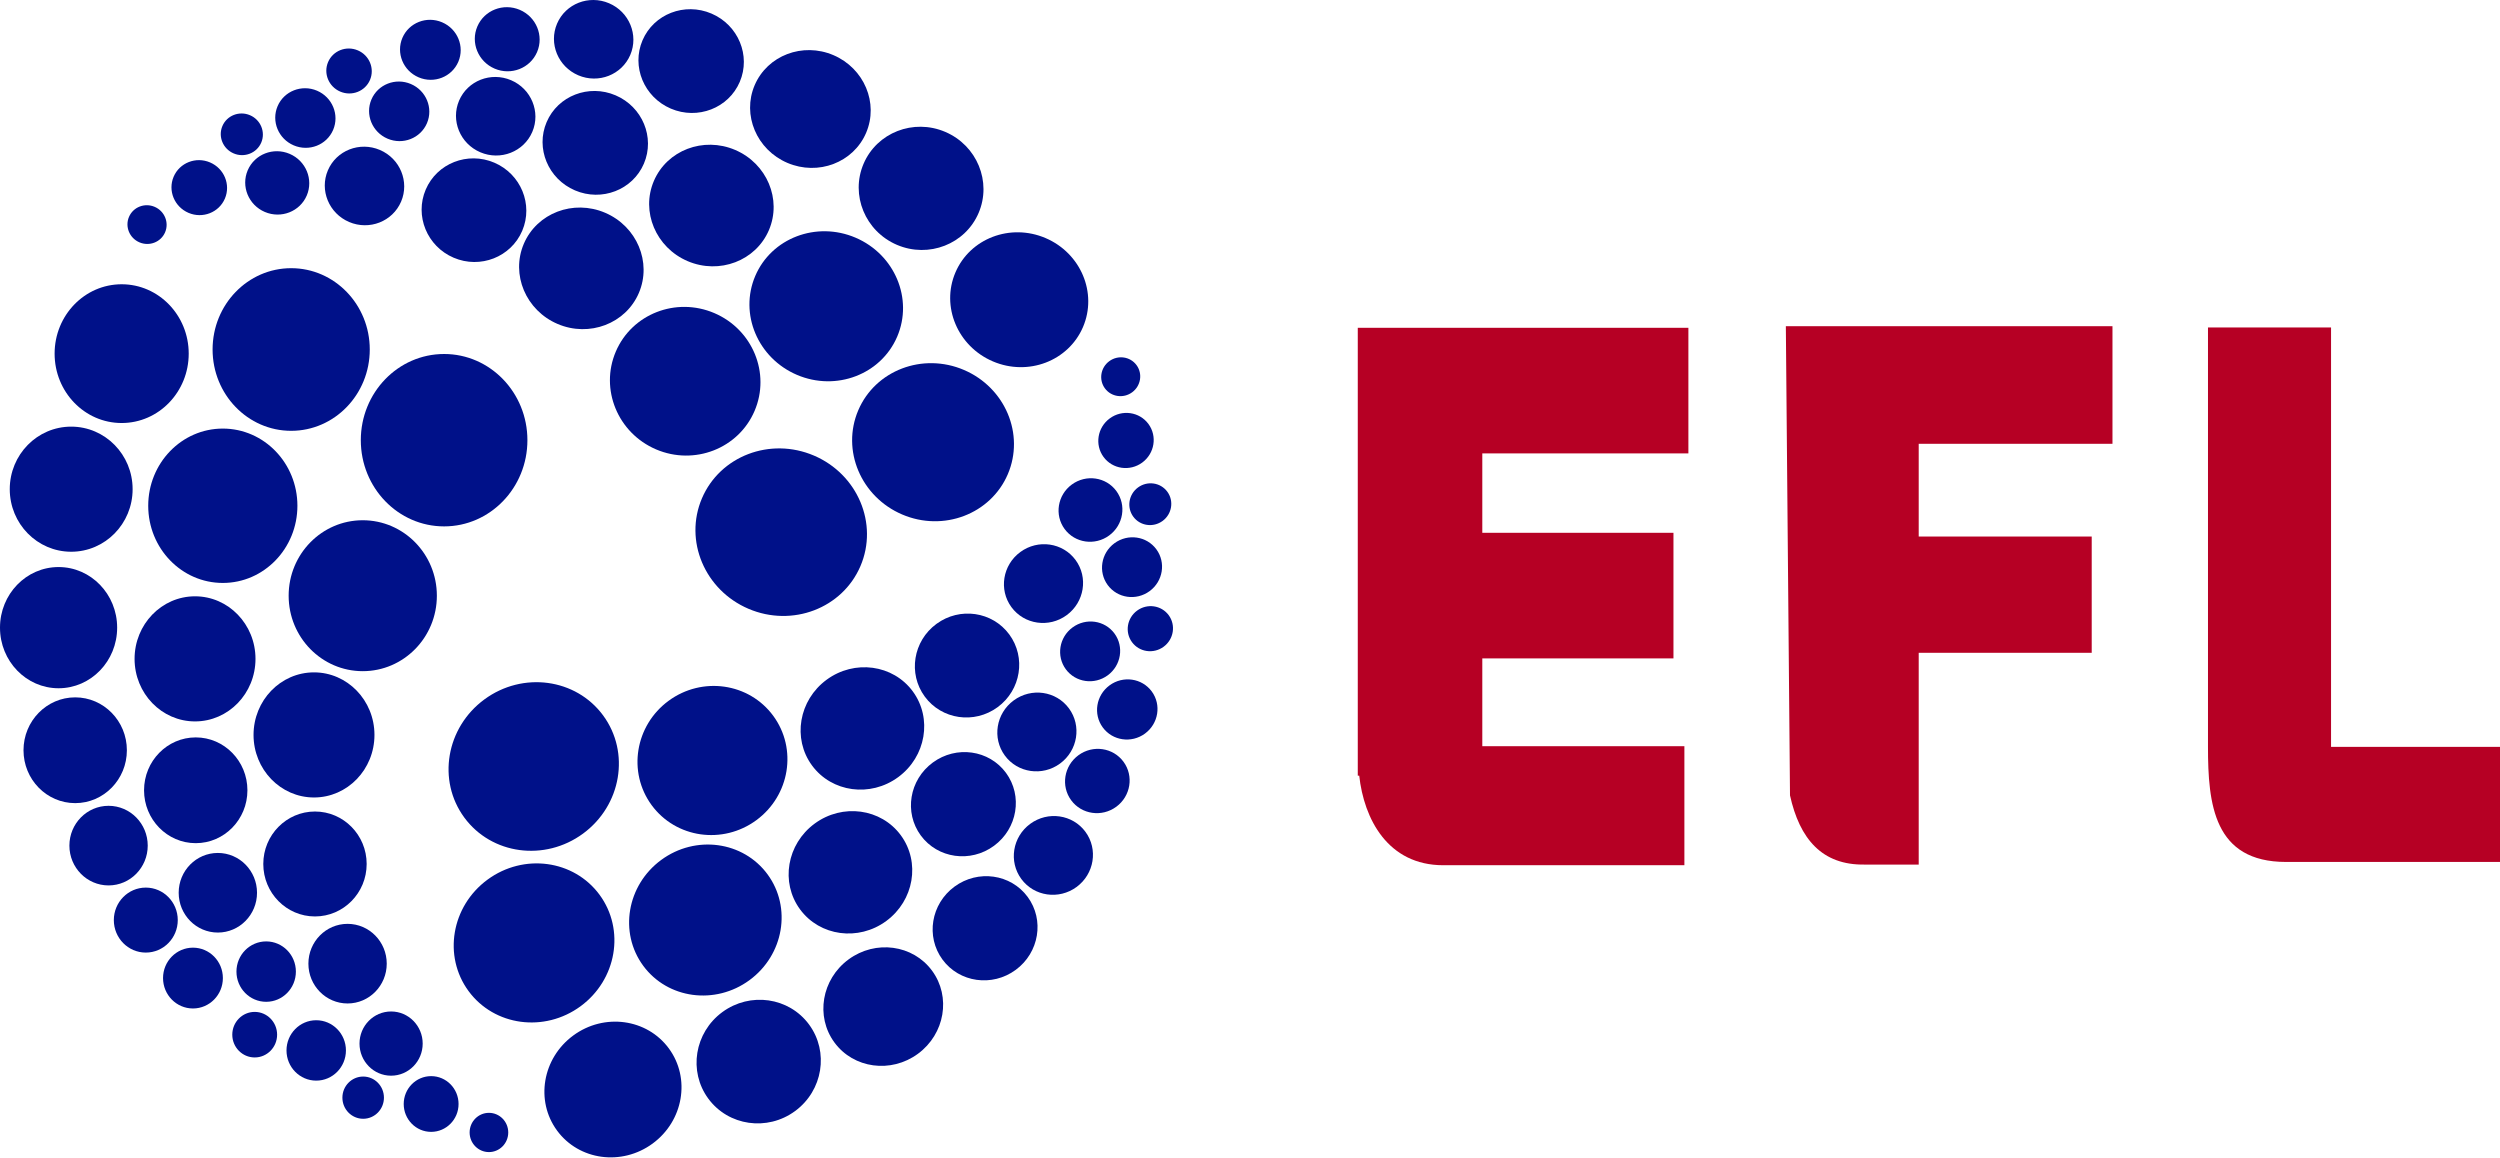 <?xml version="1.0" encoding="utf-8"?>
<!-- Generator: Adobe Illustrator 15.0.0, SVG Export Plug-In . SVG Version: 6.00 Build 0)  -->
<!DOCTYPE svg PUBLIC "-//W3C//DTD SVG 1.1//EN" "http://www.w3.org/Graphics/SVG/1.1/DTD/svg11.dtd">
<svg version="1.1"
	 id="svg2985" inkscape:version="0.48.5 r10040" sodipodi:docname="EFL_logo_(shield).png" xmlns:cc="http://creativecommons.org/ns#" xmlns:svg="http://www.w3.org/2000/svg" xmlns:dc="http://purl.org/dc/elements/1.1/" xmlns:sodipodi="http://sodipodi.sourceforge.net/DTD/sodipodi-0.dtd" xmlns:inkscape="http://www.inkscape.org/namespaces/inkscape" xmlns:rdf="http://www.w3.org/1999/02/22-rdf-syntax-ns#"
	 xmlns="http://www.w3.org/2000/svg" xmlns:xlink="http://www.w3.org/1999/xlink" x="0px" y="0px" width="863.615px"
	 height="400.049px" viewBox="182.591 169.529 863.615 400.049" enable-background="new 182.591 169.529 863.615 400.049"
	 xml:space="preserve">
<sodipodi:namedview  id="namedview2987" inkscape:current-layer="svg2985" fit-margin-bottom="0" inkscape:pageshadow="2" inkscape:window-height="706" fit-margin-right="0" inkscape:window-y="-8" inkscape:pageopacity="0" inkscape:window-x="-8" inkscape:window-width="1366" fit-margin-left="0" inkscape:cy="849.47659" gridtolerance="10" borderopacity="1" guidetolerance="10" inkscape:cx="-220.2132" pagecolor="#ffffff" inkscape:zoom="0.5" fit-margin-top="0" objecttolerance="10" bordercolor="#666666" showgrid="false" inkscape:window-maximized="1">
	</sodipodi:namedview>
<g>
	<g>
		<g id="g3044">
			<path id="path2995" inkscape:connector-curvature="0" fill="#001189" d="M247.782,291.693c0,13.237-10.371,23.967-23.163,23.967
				c-12.793,0-23.164-10.73-23.164-23.967c0-13.236,10.371-23.967,23.164-23.967C237.411,267.726,247.782,278.457,247.782,291.693
				L247.782,291.693z"/>
			<path id="path2998" inkscape:connector-curvature="0" fill="#001189" d="M310.325,290.263c0,15.515-12.155,28.092-27.148,28.092
				c-14.995,0-27.149-12.577-27.149-28.092c0-15.514,12.154-28.091,27.149-28.091C298.17,262.172,310.325,274.75,310.325,290.263z"
				/>
			<path id="path3000" inkscape:connector-curvature="0" fill="#001189" d="M364.783,321.592c0,16.445-12.883,29.777-28.776,29.777
				c-15.893,0-28.776-13.332-28.776-29.777c0-16.444,12.884-29.775,28.776-29.775C351.9,291.816,364.783,305.147,364.783,321.592z"
				/>
			<path id="path3002" inkscape:connector-curvature="0" fill="#001189" d="M285.33,344.243c0,14.725-11.537,26.663-25.768,26.663
				c-14.231,0-25.768-11.938-25.768-26.663s11.537-26.663,25.768-26.663C273.793,317.581,285.33,329.518,285.33,344.243
				L285.33,344.243z"/>
			<path id="path3004" inkscape:connector-curvature="0" fill="#001189" d="M228.403,338.517c0,11.934-9.502,21.609-21.221,21.609
				c-11.72,0-21.221-9.675-21.221-21.609c0-11.935,9.501-21.609,21.221-21.609C218.901,316.907,228.403,326.582,228.403,338.517z"/>
			<path id="path3006" inkscape:connector-curvature="0" fill="#001189" d="M333.503,375.314c0,14.397-11.462,26.069-25.601,26.069
				s-25.6-11.672-25.6-26.069c0-14.396,11.461-26.068,25.6-26.068S333.503,360.917,333.503,375.314z"/>
			<path id="path3008" inkscape:connector-curvature="0" fill="#001189" d="M223.061,386.351c0,11.563-9.059,20.935-20.235,20.935
				c-11.175,0-20.235-9.372-20.235-20.935s9.06-20.936,20.235-20.936S223.061,374.789,223.061,386.351z"/>
			<path id="path3010-9" inkscape:connector-curvature="0" fill="#001189" d="M270.85,397.13c0,11.936-9.352,21.61-20.886,21.61
				c-11.535,0-20.885-9.675-20.885-21.61c0-11.935,9.351-21.609,20.885-21.609S270.85,385.196,270.85,397.13z"/>
			<path id="path3012" inkscape:connector-curvature="0" fill="#001189" d="M311.947,423.406c0,11.935-9.352,21.609-20.886,21.609
				c-11.535,0-20.886-9.675-20.886-21.609c0-11.936,9.351-21.61,20.886-21.61C302.595,401.796,311.947,411.47,311.947,423.406z"/>
			<path id="path3014" inkscape:connector-curvature="0" fill="#001189" d="M309.252,467.988c0,10.009-7.993,18.124-17.854,18.124
				c-9.861,0-17.855-8.115-17.855-18.124c0-10.011,7.994-18.124,17.855-18.124C301.259,449.864,309.252,457.977,309.252,467.988z"/>
			<path id="path3016" inkscape:connector-curvature="0" fill="#001189" d="M268.062,442.531c0,10.089-7.994,18.267-17.854,18.267
				s-17.855-8.178-17.855-18.267c0-10.09,7.994-18.27,17.855-18.27C260.068,424.262,268.062,432.441,268.062,442.531z"/>
			<path id="path3018" inkscape:connector-curvature="0" fill="#001189" d="M226.42,428.698c0,10.089-7.994,18.268-17.855,18.268
				c-9.86,0-17.854-8.179-17.854-18.268c0-10.09,7.994-18.27,17.854-18.27C218.427,410.429,226.42,418.608,226.42,428.698z"/>
			<path id="path3020" inkscape:connector-curvature="0" fill="#001189" d="M233.624,461.644c0,7.595-6.058,13.751-13.531,13.751
				c-7.473,0-13.531-6.156-13.531-13.751s6.058-13.752,13.531-13.752C227.566,447.892,233.624,454.05,233.624,461.644z"/>
			<path id="path3022" inkscape:connector-curvature="0" fill="#001189" d="M271.377,477.927c0,7.595-6.059,13.751-13.532,13.751
				c-7.473,0-13.531-6.156-13.531-13.751s6.059-13.751,13.531-13.751C265.318,464.176,271.377,470.332,271.377,477.927z"/>
			<path id="path3024" inkscape:connector-curvature="0" fill="#001189" d="M243.999,487.371c0,6.198-4.944,11.224-11.044,11.224
				s-11.044-5.025-11.044-11.224c0-6.199,4.944-11.225,11.044-11.225S243.999,481.172,243.999,487.371z"/>
			<path id="path3026" inkscape:connector-curvature="0" fill="#001189" d="M259.584,507.399c0,5.801-4.628,10.504-10.335,10.504
				c-5.708,0-10.336-4.703-10.336-10.504s4.627-10.504,10.336-10.504C254.956,496.895,259.584,501.598,259.584,507.399z"/>
			<path id="path3028" inkscape:connector-curvature="0" fill="#001189" d="M284.802,505.165c0,5.762-4.596,10.433-10.265,10.433
				s-10.265-4.671-10.265-10.433c0-5.761,4.596-10.431,10.265-10.431S284.802,499.404,284.802,505.165z"/>
			<path id="path3030" inkscape:connector-curvature="0" fill="#001189" d="M316.188,502.423c0,7.594-6.059,13.751-13.531,13.751
				c-7.474,0-13.532-6.157-13.532-13.751c0-7.596,6.059-13.752,13.532-13.752C310.13,488.671,316.188,494.827,316.188,502.423z"/>
			<path id="path3032" inkscape:connector-curvature="0" fill="#001189" d="M302.093,532.399c0,5.761-4.596,10.431-10.266,10.431
				c-5.668,0-10.265-4.67-10.265-10.431c0-5.762,4.596-10.433,10.265-10.433C297.497,521.967,302.093,526.637,302.093,532.399z"/>
			<path id="path3034" inkscape:connector-curvature="0" fill="#001189" d="M328.605,530.032c0,6.124-4.886,11.09-10.913,11.09
				s-10.913-4.965-10.913-11.09s4.886-11.092,10.913-11.092S328.605,523.907,328.605,530.032z"/>
			<path id="path3036" inkscape:connector-curvature="0" fill="#001189" d="M278.318,526.954c0,4.347-3.467,7.869-7.743,7.869
				s-7.743-3.522-7.743-7.869c0-4.346,3.467-7.868,7.743-7.868S278.318,522.608,278.318,526.954z"/>
			<path id="path3038" inkscape:connector-curvature="0" fill="#001189" d="M315.223,548.712c0,4.027-3.213,7.293-7.176,7.293
				c-3.964,0-7.176-3.266-7.176-7.293s3.212-7.293,7.176-7.293C312.01,541.419,315.223,544.684,315.223,548.712z"/>
			<path id="path3040" inkscape:connector-curvature="0" fill="#001189" d="M340.998,550.901c0,5.316-4.242,9.627-9.473,9.627
				c-5.231,0-9.473-4.311-9.473-9.627s4.241-9.627,9.473-9.627C336.756,541.274,340.998,545.585,340.998,550.901z"/>
			<path id="path3042" inkscape:connector-curvature="0" fill="#001189" d="M358.162,560.734c0,3.744-2.986,6.78-6.672,6.78
				c-3.684,0-6.671-3.036-6.671-6.78s2.987-6.779,6.671-6.779C355.176,553.955,358.162,556.99,358.162,560.734z"/>
		</g>
		<g id="g3194">
			<g id="g3168">
				<path id="path3072" inkscape:connector-curvature="0" fill="#001189" d="M525.573,294.369
					c-12.172-5.202-17.963-18.955-12.936-30.719c5.027-11.763,18.97-17.082,31.142-11.879c12.172,5.202,17.964,18.955,12.937,30.718
					C551.687,294.252,537.745,299.572,525.573,294.369z"/>
				<path id="path3074" inkscape:connector-curvature="0" fill="#001189" d="M494.24,347.254
					c-14.267-6.098-21.055-22.217-15.162-36.004c5.893-13.788,22.234-20.022,36.501-13.924
					c14.267,6.097,21.055,22.217,15.161,36.004C524.848,347.117,508.506,353.351,494.24,347.254L494.24,347.254z"/>
				<path id="path3076" inkscape:connector-curvature="0" fill="#001189" d="M441.149,379.832
					c-15.122-6.463-22.317-23.549-16.071-38.164c6.245-14.614,23.567-21.222,38.689-14.759c15.121,6.463,22.316,23.549,16.07,38.163
					C473.592,379.686,456.27,386.294,441.149,379.832z"/>
				<path id="path3078" inkscape:connector-curvature="0" fill="#001189" d="M457.885,299.021
					c-13.54-5.787-19.983-21.086-14.391-34.172s21.104-19.002,34.645-13.216c13.539,5.787,19.982,21.087,14.391,34.173
					C486.935,298.892,471.426,304.809,457.885,299.021z"/>
				<path id="path3080" inkscape:connector-curvature="0" fill="#001189" d="M492.439,254.113
					c-10.975-4.69-16.137-17.229-11.531-28.006c4.605-10.777,17.236-15.711,28.211-11.021c10.974,4.69,16.137,17.229,11.531,28.006
					C516.044,253.869,503.413,258.803,492.439,254.113L492.439,254.113z"/>
				<path id="path3082" inkscape:connector-curvature="0" fill="#001189" d="M409.228,324.768
					c-13.238-5.659-19.466-20.784-13.91-33.786c5.557-13,20.793-18.953,34.032-13.295c13.239,5.658,19.468,20.784,13.91,33.785
					C437.705,324.474,422.468,330.426,409.228,324.768L409.228,324.768z"/>
				<path id="path3084" inkscape:connector-curvature="0" fill="#001189" d="M454.588,225.792
					c-10.633-4.544-15.691-16.558-11.3-26.834c4.393-10.276,16.571-14.922,27.204-10.379c10.632,4.544,15.69,16.559,11.299,26.834
					C477.399,225.689,465.219,230.336,454.588,225.792L454.588,225.792z"/>
				<path id="path3086" inkscape:connector-curvature="0" fill="#001189" d="M420.131,259.736
					c-10.975-4.69-16.195-17.091-11.663-27.698c4.534-10.607,17.104-15.403,28.079-10.713c10.975,4.691,16.196,17.091,11.663,27.699
					C443.677,259.63,431.105,264.426,420.131,259.736L420.131,259.736z"/>
				<path id="path3088" inkscape:connector-curvature="0" fill="#001189" d="M375.208,281.436
					c-10.975-4.69-16.195-17.091-11.663-27.698c4.534-10.607,17.105-15.403,28.079-10.713c10.975,4.691,16.196,17.092,11.663,27.699
					C398.754,281.33,386.182,286.127,375.208,281.436L375.208,281.436z"/>
				<path id="path3090" inkscape:connector-curvature="0" fill="#001189" d="M339.306,258.556
					c-9.204-3.934-13.524-14.474-9.649-23.541c3.876-9.067,14.479-13.229,23.683-9.295c9.205,3.934,13.524,14.473,9.649,23.542
					C359.113,258.328,348.51,262.49,339.306,258.556z"/>
				<path id="path3092" inkscape:connector-curvature="0" fill="#001189" d="M381.209,235.295
					c-9.277-3.965-13.657-14.529-9.782-23.597c3.876-9.067,14.537-13.203,23.815-9.238c9.277,3.966,13.657,14.53,9.781,23.598
					C401.148,235.125,390.486,239.26,381.209,235.295z"/>
				<path id="path3094" inkscape:connector-curvature="0" fill="#001189" d="M414.328,207.051
					c-9.277-3.965-13.657-14.53-9.782-23.598c3.875-9.067,14.538-13.203,23.815-9.238c9.277,3.966,13.656,14.531,9.781,23.598
					C434.267,206.88,423.605,211.016,414.328,207.051z"/>
				<path id="path3096" inkscape:connector-curvature="0" fill="#001189" d="M382.353,195.54
					c-6.983-2.984-10.265-10.975-7.327-17.847c2.937-6.872,10.979-10.022,17.963-7.038s10.265,10.975,7.327,17.847
					C397.38,195.374,389.338,198.525,382.353,195.54L382.353,195.54z"/>
				<path id="path3098" inkscape:connector-curvature="0" fill="#001189" d="M348.51,222.127
					c-6.983-2.985-10.264-10.976-7.327-17.848c2.937-6.872,10.979-10.022,17.963-7.038c6.984,2.985,10.265,10.975,7.327,17.847
					C363.537,221.961,355.494,225.111,348.51,222.127z"/>
				<path id="path3100" inkscape:connector-curvature="0" fill="#001189" d="M353.468,193.241c-5.7-2.436-8.378-8.958-5.98-14.567
					c2.397-5.608,8.961-8.18,14.661-5.744c5.7,2.436,8.378,8.958,5.98,14.567C365.732,193.105,359.168,195.677,353.468,193.241z"/>
				<path id="path3102" inkscape:connector-curvature="0" fill="#001189" d="M327.197,196.242c-5.335-2.28-7.84-8.383-5.598-13.632
					c2.244-5.249,8.387-7.656,13.721-5.376s7.841,8.383,5.597,13.632C338.674,196.115,332.531,198.522,327.197,196.242
					L327.197,196.242z"/>
				<path id="path3104" inkscape:connector-curvature="0" fill="#001189" d="M316.458,217.427
					c-5.298-2.265-7.786-8.326-5.558-13.539c2.227-5.212,8.328-7.603,13.625-5.339c5.298,2.264,7.787,8.326,5.559,13.538
					C327.856,217.301,321.756,219.692,316.458,217.427z"/>
				<path id="path3106" inkscape:connector-curvature="0" fill="#001189" d="M303.188,246.214
					c-6.985-2.984-10.265-10.975-7.327-17.847c2.937-6.872,10.979-10.023,17.962-7.039c6.984,2.984,10.265,10.974,7.327,17.847
					C318.214,246.047,310.172,249.199,303.188,246.214z"/>
				<path id="path3108" inkscape:connector-curvature="0" fill="#001189" d="M284.045,219.742
					c-5.298-2.264-7.786-8.325-5.559-13.538c2.228-5.212,8.328-7.603,13.626-5.339c5.298,2.264,7.786,8.326,5.559,13.539
					C295.443,219.617,289.342,222.007,284.045,219.742L284.045,219.742z"/>
				<path id="path3110" inkscape:connector-curvature="0" fill="#001189" d="M274.072,242.746
					c-5.633-2.407-8.277-8.851-5.909-14.393c2.369-5.542,8.854-8.083,14.487-5.676c5.633,2.407,8.277,8.852,5.909,14.394
					C286.19,242.613,279.705,245.154,274.072,242.746z"/>
				<path id="path3112" inkscape:connector-curvature="0" fill="#001189" d="M300.123,201.173
					c-3.996-1.708-5.873-6.281-4.193-10.212c1.681-3.932,6.283-5.735,10.279-4.027c3.996,1.708,5.873,6.279,4.192,10.212
					C308.721,201.078,304.119,202.881,300.123,201.173z"/>
				<path id="path3114" inkscape:connector-curvature="0" fill="#001189" d="M263.306,222.524c-3.703-1.583-5.442-5.82-3.886-9.464
					c1.558-3.645,5.823-5.316,9.526-3.733s5.443,5.82,3.887,9.465C271.275,222.435,267.01,224.107,263.306,222.524z"/>
				<path id="path3116" inkscape:connector-curvature="0" fill="#001189" d="M247.707,243.058c-4.889-2.09-7.185-7.683-5.13-12.493
					c2.056-4.811,7.686-7.017,12.573-4.927c4.891,2.09,7.186,7.683,5.131,12.493C258.224,242.942,252.595,245.147,247.707,243.058z"
					/>
				<path id="path3118" inkscape:connector-curvature="0" fill="#001189" d="M230.765,253.248c-3.443-1.471-5.061-5.412-3.612-8.799
					c1.447-3.389,5.413-4.942,8.856-3.471c3.444,1.472,5.061,5.412,3.613,8.8C238.174,253.166,234.208,254.72,230.765,253.248z"/>
			</g>
		</g>
		<g id="g3221" transform="matrix(-0.508,0.861,-0.861,-0.508,152.525,40.169)">
			<g id="g3223">
				<path id="path3225" inkscape:connector-curvature="0" fill="#001189" d="M303.68-444.096
					c-12.171-5.202-17.963-18.955-12.936-30.718s18.969-17.082,31.143-11.881c12.171,5.202,17.964,18.956,12.936,30.719
					C329.795-444.212,315.851-438.893,303.68-444.096L303.68-444.096z"/>
				<path id="path3227" inkscape:connector-curvature="0" fill="#001189" d="M272.346-391.21
					c-14.267-6.097-21.056-22.216-15.163-36.005c5.892-13.788,22.234-20.021,36.501-13.924
					c14.266,6.097,21.054,22.217,15.162,36.004C302.954-391.346,286.612-385.112,272.346-391.21L272.346-391.21z"/>
				<path id="path3229" inkscape:connector-curvature="0" fill="#001189" d="M219.255-358.633
					c-15.122-6.462-22.318-23.549-16.071-38.163c6.246-14.614,23.568-21.221,38.689-14.759
					c15.122,6.462,22.317,23.549,16.071,38.163C251.699-358.777,234.377-352.17,219.255-358.633z"/>
				<path id="path3231" inkscape:connector-curvature="0" fill="#001189" d="M235.992-439.443
					c-13.541-5.786-19.984-21.086-14.392-34.172c5.594-13.085,21.104-19.003,34.643-13.216
					c13.541,5.787,19.984,21.087,14.392,34.172C265.042-439.572,249.531-433.654,235.992-439.443z"/>
				<path id="path3233" inkscape:connector-curvature="0" fill="#001189" d="M270.545-484.351
					c-10.973-4.69-16.138-17.228-11.53-28.006c4.606-10.777,17.236-15.711,28.21-11.021c10.974,4.69,16.137,17.229,11.531,28.006
					C294.149-484.595,281.519-479.661,270.545-484.351L270.545-484.351z"/>
				<path id="path3235" inkscape:connector-curvature="0" fill="#001189" d="M187.335-413.697
					c-13.239-5.657-19.467-20.784-13.911-33.784c5.556-13.002,20.792-18.954,34.031-13.296s19.467,20.784,13.913,33.785
					C215.811-413.991,200.575-408.037,187.335-413.697z"/>
				<path id="path3237" inkscape:connector-curvature="0" fill="#001189" d="M232.693-512.672
					c-10.631-4.543-15.691-16.558-11.299-26.834c4.393-10.276,16.572-14.923,27.204-10.38c10.632,4.545,15.69,16.559,11.298,26.835
					C255.505-512.774,243.326-508.128,232.693-512.672L232.693-512.672z"/>
				<path id="path3239" inkscape:connector-curvature="0" fill="#001189" d="M198.237-478.728
					c-10.975-4.689-16.196-17.091-11.662-27.698c4.532-10.606,17.104-15.402,28.078-10.713
					c10.975,4.691,16.195,17.091,11.663,27.697C221.783-478.834,209.211-474.038,198.237-478.728L198.237-478.728z"/>
				<path id="path3241" inkscape:connector-curvature="0" fill="#001189" d="M153.314-457.027
					c-10.976-4.69-16.197-17.091-11.663-27.697c4.533-10.607,17.106-15.404,28.079-10.712c10.975,4.689,16.197,17.09,11.663,27.697
					C176.859-457.134,164.29-452.338,153.314-457.027L153.314-457.027z"/>
				<path id="path3243" inkscape:connector-curvature="0" fill="#001189" d="M117.412-479.908
					c-9.203-3.932-13.525-14.473-9.649-23.539c3.875-9.068,14.479-13.228,23.683-9.295c9.204,3.934,13.526,14.472,9.649,23.541
					C137.219-480.136,126.616-475.974,117.412-479.908z"/>
				<path id="path3245" inkscape:connector-curvature="0" fill="#001189" d="M159.314-503.168
					c-9.277-3.965-13.656-14.53-9.782-23.597c3.875-9.068,14.537-13.204,23.815-9.238c9.278,3.965,13.657,14.529,9.782,23.597
					C179.254-503.34,168.591-499.203,159.314-503.168z"/>
				<path id="path3247" inkscape:connector-curvature="0" fill="#001189" d="M192.435-531.413
					c-9.278-3.965-13.657-14.529-9.783-23.597c3.876-9.067,14.538-13.202,23.815-9.238c9.278,3.965,13.656,14.53,9.781,23.596
					C212.373-531.584,201.711-527.448,192.435-531.413L192.435-531.413z"/>
				<path id="path3249" inkscape:connector-curvature="0" fill="#001189" d="M160.46-542.923
					c-6.984-2.985-10.265-10.975-7.327-17.847c2.937-6.873,10.98-10.023,17.963-7.039c6.984,2.985,10.264,10.976,7.327,17.847
					C175.485-543.089,167.442-539.938,160.46-542.923L160.46-542.923z"/>
				<path id="path3251" inkscape:connector-curvature="0" fill="#001189" d="M126.617-516.337
					c-6.984-2.985-10.265-10.975-7.328-17.847c2.937-6.873,10.98-10.023,17.963-7.039c6.984,2.985,10.265,10.975,7.327,17.847
					C141.642-516.503,133.6-513.352,126.617-516.337z"/>
				<path id="path3253" inkscape:connector-curvature="0" fill="#001189" d="M131.574-545.224c-5.701-2.435-8.378-8.957-5.98-14.566
					c2.397-5.61,8.962-8.182,14.66-5.745c5.7,2.436,8.378,8.958,5.981,14.566C143.838-545.359,137.274-542.788,131.574-545.224z"/>
				<path id="path3255" inkscape:connector-curvature="0" fill="#001189" d="M105.303-542.221c-5.334-2.279-7.84-8.382-5.598-13.631
					c2.244-5.249,8.387-7.656,13.722-5.377c5.333,2.28,7.839,8.383,5.596,13.631C116.781-542.349,110.637-539.942,105.303-542.221z"
					/>
				<path id="path3257" inkscape:connector-curvature="0" fill="#001189" d="M94.564-521.035c-5.298-2.266-7.786-8.327-5.558-13.539
					c2.229-5.213,8.328-7.603,13.626-5.339c5.298,2.263,7.786,8.326,5.559,13.539C105.962-521.163,99.861-518.772,94.564-521.035z"
					/>
				<path id="path3259" inkscape:connector-curvature="0" fill="#001189" d="M81.294-492.25
					c-6.983-2.984-10.263-10.975-7.327-17.846c2.938-6.872,10.98-10.023,17.964-7.039c6.984,2.985,10.263,10.975,7.326,17.848
					C96.32-492.416,88.278-489.266,81.294-492.25z"/>
				<path id="path3261" inkscape:connector-curvature="0" fill="#001189" d="M62.15-518.721c-5.297-2.264-7.786-8.326-5.558-13.538
					c2.228-5.213,8.329-7.604,13.626-5.339c5.298,2.264,7.787,8.325,5.559,13.539C73.549-518.848,67.448-516.457,62.15-518.721z"/>
				<path id="path3263" inkscape:connector-curvature="0" fill="#001189" d="M52.179-495.717c-5.633-2.407-8.278-8.852-5.909-14.394
					c2.369-5.541,8.855-8.083,14.488-5.675c5.632,2.406,8.277,8.85,5.909,14.392C64.297-495.852,57.81-493.309,52.179-495.717z"/>
				<path id="path3265" inkscape:connector-curvature="0" fill="#001189" d="M78.229-537.291c-3.996-1.707-5.873-6.28-4.193-10.213
					c1.68-3.93,6.282-5.735,10.279-4.027c3.996,1.707,5.873,6.28,4.193,10.213C86.827-537.386,82.225-535.582,78.229-537.291z"/>
				<path id="path3267" inkscape:connector-curvature="0" fill="#001189" d="M41.413-515.94c-3.704-1.583-5.443-5.82-3.885-9.465
					c1.557-3.643,5.822-5.314,9.525-3.732c3.704,1.583,5.444,5.82,3.887,9.465C49.382-516.028,45.117-514.357,41.413-515.94z"/>
				<path id="path3269" inkscape:connector-curvature="0" fill="#001189" d="M25.813-495.406c-4.889-2.089-7.185-7.682-5.129-12.493
					c2.055-4.81,7.685-7.017,12.574-4.927c4.888,2.089,7.184,7.683,5.13,12.493C36.331-495.522,30.702-493.316,25.813-495.406z"/>
				<path id="path3271" inkscape:connector-curvature="0" fill="#001189" d="M8.872-485.215c-3.444-1.472-5.061-5.411-3.612-8.8
					c1.448-3.388,5.413-4.941,8.856-3.47c3.443,1.472,5.06,5.411,3.612,8.8C16.281-485.297,12.315-483.744,8.872-485.215z"/>
			</g>
		</g>
	</g>
	<g id="g3267">
		<path id="rect3275" inkscape:connector-curvature="0" sodipodi:nodetypes="ccccccscccccccccccc" fill="#B60024" d="
			M651.628,282.767v43.395v27.42v43.396v40.5h0.503c1.62,14.918,9.85,30.941,29.032,30.941h83.292V427.29h-69.81v-30.313h66.036
			v-43.396h-66.036v-27.42h71.192v-43.395h-71.192H651.628z"/>
		<path id="path3289" inkscape:connector-curvature="0" sodipodi:nodetypes="cccccccccccc" fill="#B60024" d="M800.939,444.286
			c3.316,15.021,11.042,24.164,25.817,23.906h18.646v-73.15h59.763v-40.16h-59.763v-32.033h66.934V282.21H799.505L800.939,444.286z"
			/>
		<path id="rect3291" inkscape:connector-curvature="0" sodipodi:nodetypes="cssccccc" fill="#B60024" d="M945.329,282.64v144.9
			c0,19.826,2.022,39.748,26.974,39.748h73.903V427.54h-58.363v-144.9H945.329z"/>
	</g>
</g>
</svg>

